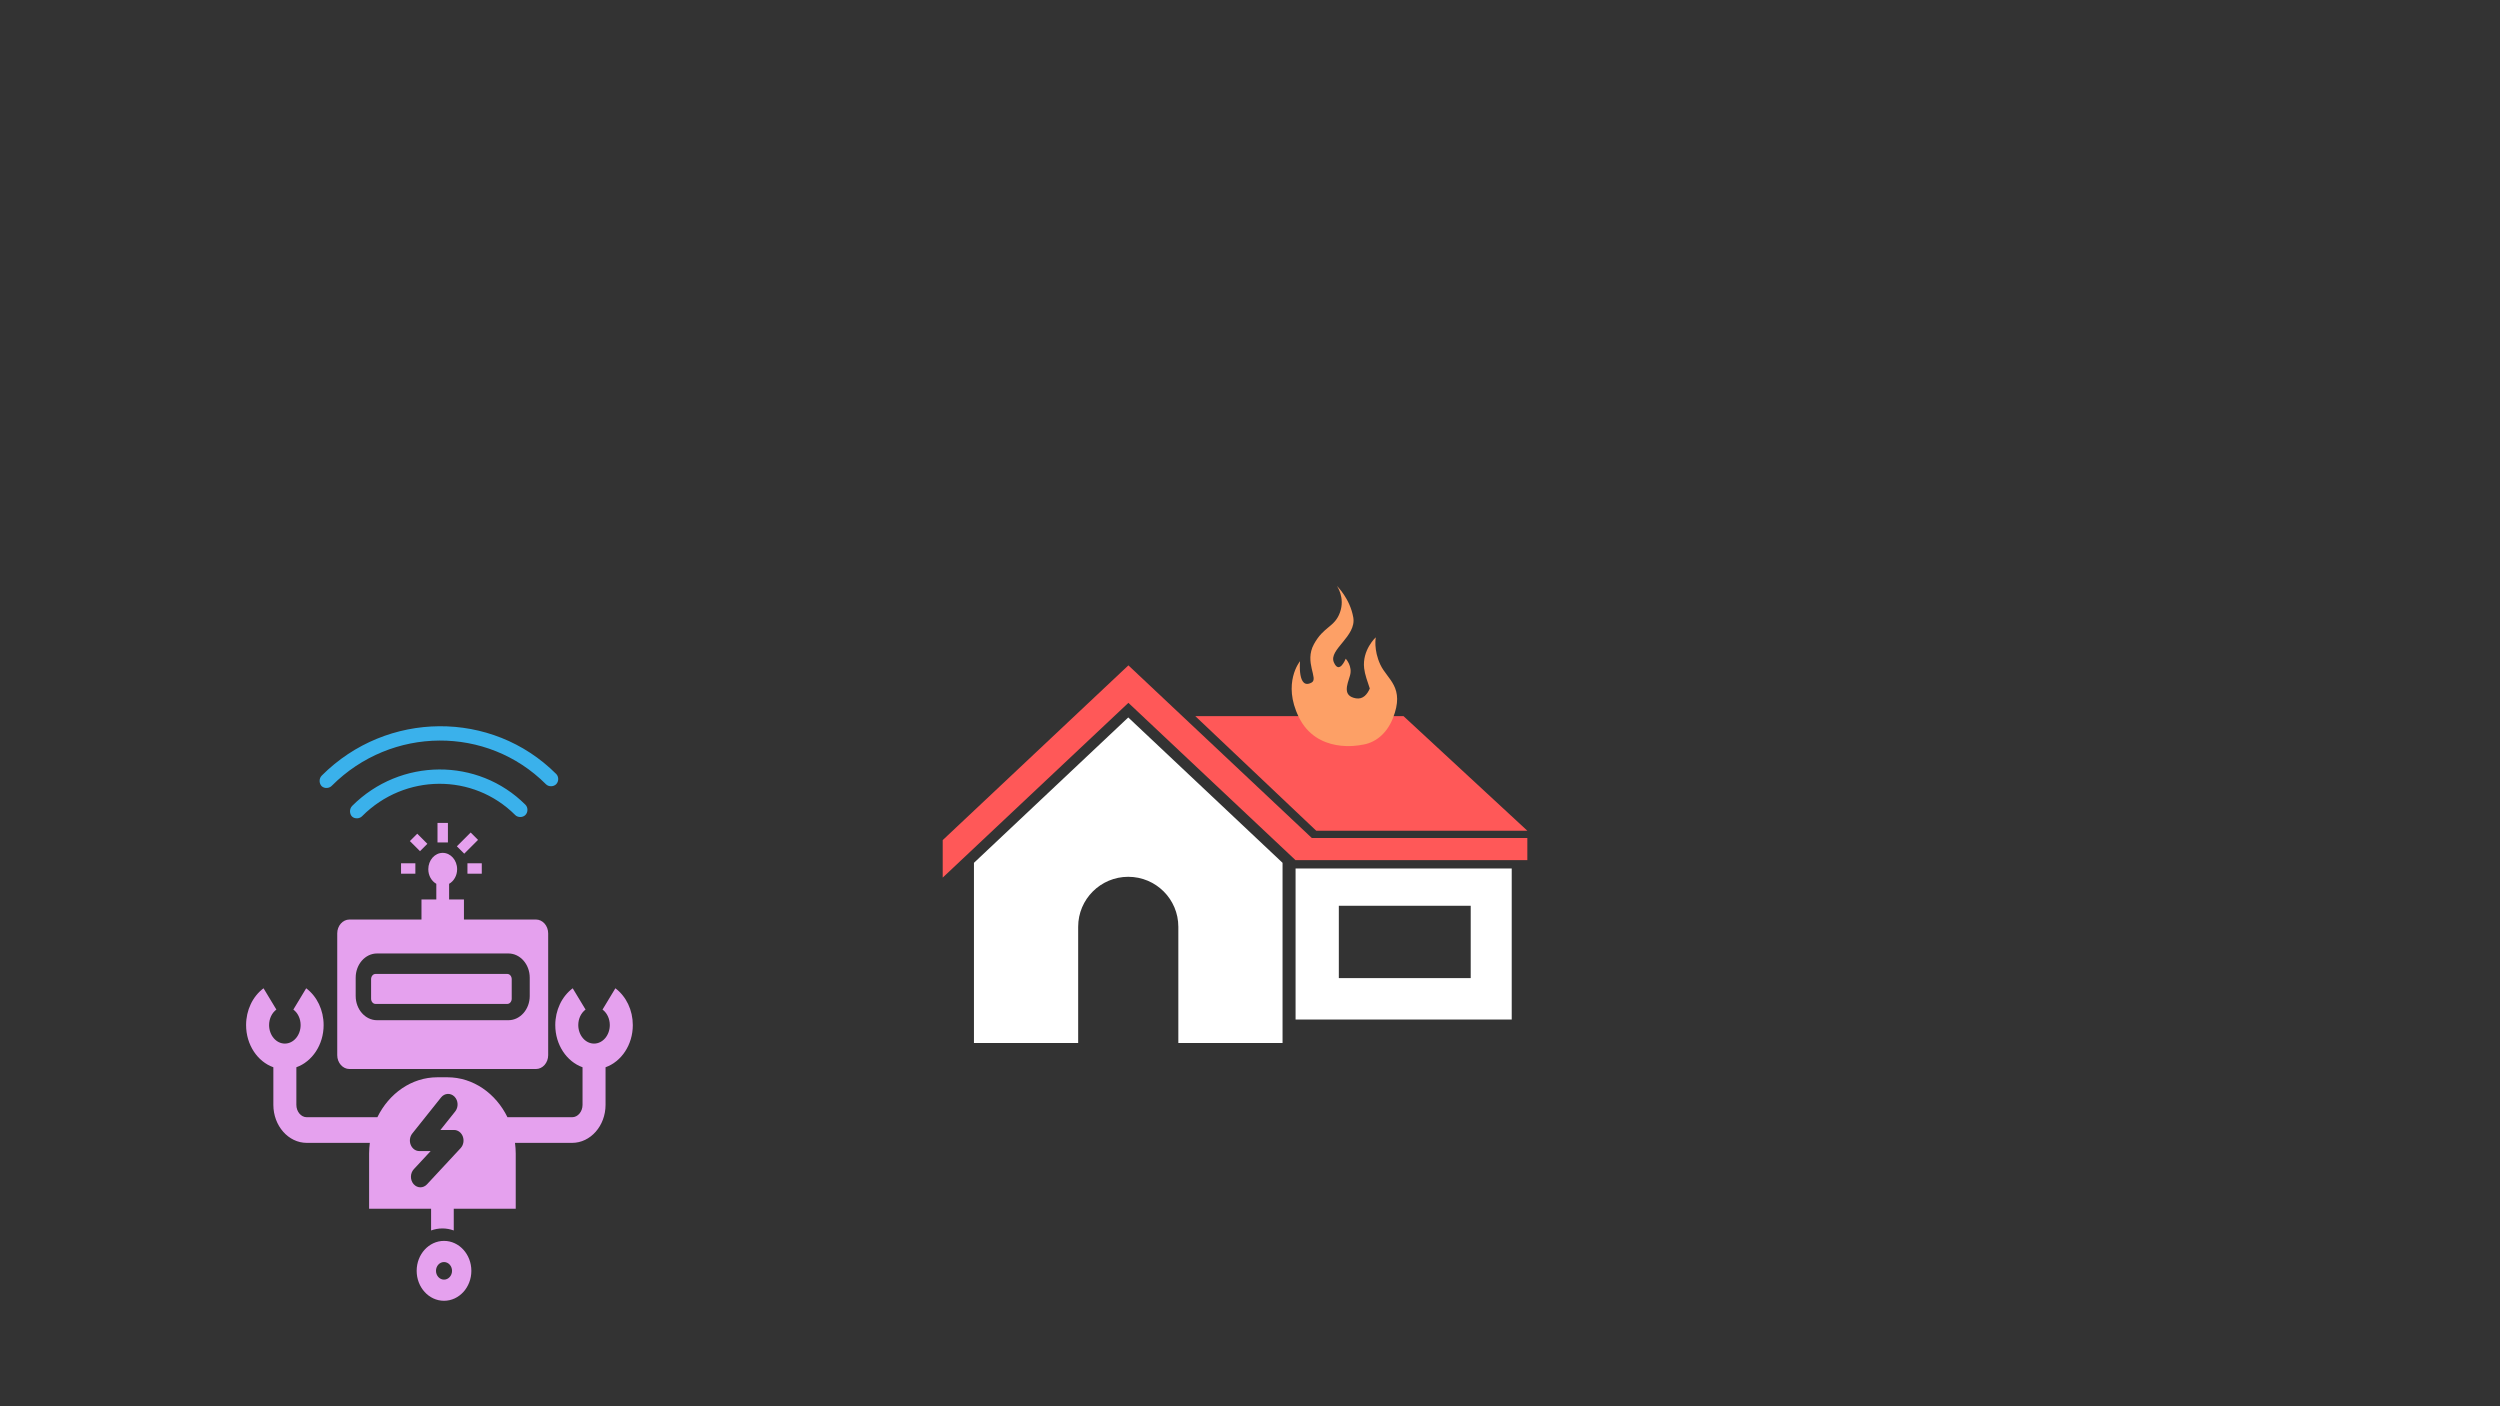 <?xml version="1.0" encoding="UTF-8"?>
<svg width="1920px" height="1080px" viewBox="0 0 1920 1080" version="1.1" xmlns="http://www.w3.org/2000/svg" xmlns:xlink="http://www.w3.org/1999/xlink">
    <rect x="0" y="0" width="1920" height="1080" fill="#333333" stroke="none"/>
    <!-- Generator: Sketch 46.2 (44496) - http://www.bohemiancoding.com/sketch -->
    <title>robotCallingOnFireStarting</title>
    <desc>Created with Sketch.</desc>
    <defs></defs>
    <g id="Actual-Slides" stroke="none" stroke-width="1" fill="none" fill-rule="evenodd">
        <g id="robotCallingOnFireStarting" fill-rule="nonzero">
            <g id="Group" transform="translate(724, 511)">
                <path d="M142.5,40 L24,151.645 L24,290 L104.032,290 L104.032,200.764 C104.032,179.57 121.256,162.384 142.5,162.384 C163.744,162.384 180.963,179.576 180.963,200.764 L180.963,290 L261,290 L261,151.645 L142.5,40 Z" id="Shape" fill="#FFFFFF"></path>
                <polygon id="Shape" fill="#FF5858" points="194 39 286.868 127 449 127 353.895 39"></polygon>
                <polygon id="Shape" fill="#FF5858" points="449 132.594 449 149.595 293.268 149.595 285.204 149.595 270.971 149.595 270.778 149.595 270.778 149.423 142.607 28.78 0 163 0 134.205 142.607 0 283.491 132.594"></polygon>
                <path d="M271,156 L271,272 L437,272 L437,156 L271,156 Z M405.505,240.187 L304.217,240.187 L304.217,184.627 L405.505,184.627 L405.505,240.187 Z" id="Shape" fill="#FFFFFF"></path>
            </g>
            <path d="M1060.138,510.515 C1054.735,498.997 1056.604,489.459 1056.604,489.459 C1056.604,489.459 1046.022,499.105 1047.667,513.263 C1048.22,518.027 1050.216,523.434 1052.003,528.78 C1050.164,533.026 1046.92,537.286 1041.402,536.328 C1030.931,534.509 1034.566,526.134 1036.768,518.894 C1038.97,511.652 1033.512,505.868 1033.512,505.868 C1033.512,505.868 1028.593,518.434 1024.398,508.648 C1020.203,498.861 1041.853,488.747 1039.323,474.199 C1036.795,459.651 1026.752,450 1026.752,450 C1026.752,450 1033.245,459.043 1029.047,470.47 C1024.849,481.896 1016.68,480.863 1009.082,494.742 C1001.484,508.622 1012.746,521.131 1007.382,524.157 C996.326,530.394 998.408,507.816 998.408,507.816 C998.408,507.816 984.621,524.538 997.493,550.761 C1011.373,579.039 1043.83,572.444 1045.499,572.083 C1055.341,570.879 1064.686,564.307 1069.705,551.693 C1079.256,527.681 1065.54,522.033 1060.138,510.515 Z" id="Shape" fill="#FDA066"></path>
            <g id="noun_835610" transform="translate(189, 632)" fill="#E5A1EE">
                <path d="M283.608,127 L273.744,143.344 C277.24,145.97 279.328,150.421 279.328,155.254 C279.328,163.094 273.901,169.476 267.234,169.476 C260.552,169.476 255.117,163.098 255.117,155.254 C255.117,150.421 257.206,145.97 260.702,143.34 L250.834,127 C242.454,133.292 237.449,143.852 237.449,155.254 C237.449,170.451 246.27,183.349 258.387,187.649 L258.387,216.508 C258.387,221.76 254.785,226.032 250.36,226.032 L200.735,226.032 C191.83,207.798 174.479,195.352 154.642,195.352 L146.911,195.352 C127.077,195.352 109.723,207.798 100.818,226.032 L46.632,226.032 C42.207,226.032 38.606,221.76 38.606,216.508 L38.606,187.649 C50.722,183.349 59.544,170.451 59.544,155.254 C59.544,143.852 54.539,133.292 46.159,127 L36.295,143.344 C39.791,145.966 41.879,150.421 41.879,155.254 C41.879,163.094 36.444,169.476 29.763,169.476 C23.096,169.476 17.668,163.098 17.668,155.254 C17.668,150.421 19.757,145.97 23.252,143.344 L13.389,127 C5.005,133.292 0,143.856 0,155.254 C0,170.456 8.821,183.357 20.938,187.653 L20.938,216.508 C20.938,232.621 32.464,245.729 46.632,245.729 L95.04,245.729 C94.705,248.384 94.475,251.07 94.475,253.822 L94.475,296.306 L142.074,296.306 L142.074,313 C144.818,312 147.738,311.443 150.778,311.443 C153.818,311.443 156.738,312 159.483,313 L159.483,296.306 L207.081,296.306 L207.081,253.822 C207.081,251.07 206.848,248.384 206.516,245.729 L250.368,245.729 C264.533,245.729 276.062,232.621 276.062,216.508 L276.062,187.653 C288.179,183.357 297,170.46 297,155.254 C296.996,143.856 291.992,133.292 283.608,127 Z M164.772,249.758 L138.91,277.593 C137.499,279.109 135.68,279.865 133.865,279.865 C131.962,279.865 130.063,279.035 128.638,277.389 C125.853,274.17 125.933,269.04 128.82,265.931 L141.738,252.026 L133.059,252.026 C130.198,252.026 127.602,250.152 126.432,247.242 C125.258,244.331 125.729,240.921 127.631,238.539 L149.732,210.834 C152.4,207.489 156.993,207.192 159.99,210.168 C162.989,213.139 163.256,218.264 160.587,221.606 L149.244,235.824 L159.727,235.824 C162.691,235.824 165.355,237.832 166.463,240.892 C167.571,243.957 166.901,247.461 164.772,249.758 Z" id="Shape"></path>
                <path d="M99.292,139 L200.708,139 C202.493,139 204,137.178 204,135.02 L204,119.98 C204,117.822 202.493,116 200.708,116 L99.292,116 C97.507,116 96,117.822 96,119.98 L96,135.02 C95.996,137.178 97.507,139 99.292,139 Z" id="Shape"></path>
                <polygon id="Shape" points="155 0 151 0 147 0 147 15 155 15"></polygon>
                <polygon id="Shape" points="170 39 181 39 181 35 181 31 170 31"></polygon>
                <polygon id="Shape" points="130 31 119 31 119 35 119 39 130 39"></polygon>
                <rect id="Rectangle-path" transform="translate(170, 15.5) rotate(45) translate(-170, -15.5) " x="166" y="8" width="8" height="15"></rect>
                <rect id="Rectangle-path" transform="translate(132.5, 15) rotate(45) translate(-132.5, -15) " x="127" y="11" width="11" height="8"></rect>
                <path d="M222.62,74.196 L167.309,74.196 L167.309,58.808 L155.918,58.808 L155.918,46.771 C159.553,44.71 162.074,40.494 162.074,35.567 C162.074,28.629 157.119,23 151.004,23 C144.888,23 139.933,28.624 139.933,35.567 C139.933,40.494 142.454,44.714 146.089,46.771 L146.089,58.808 L134.695,58.808 L134.695,74.196 L79.38,74.196 C74.221,74.196 70,78.988 70,84.845 L70,178.351 C70,184.208 74.221,189 79.38,189 L222.62,189 C227.779,189 232,184.208 232,178.351 L232,84.849 C232.004,78.988 227.783,74.196 222.62,74.196 Z M217.838,132.918 C217.838,143.176 210.489,151.518 201.454,151.518 L100.55,151.518 C91.515,151.518 84.166,143.176 84.166,132.918 L84.166,118.865 C84.166,108.608 91.515,100.265 100.55,100.265 L201.454,100.265 C210.489,100.265 217.838,108.608 217.838,118.865 L217.838,132.918 Z" id="Shape"></path>
                <path d="M131,344 C131,356.7 140.4,367 152,367 C163.596,367 173,356.704 173,344 C173,331.296 163.6,321 152,321 C140.4,321 131,331.3 131,344 Z M158.162,344 C158.162,347.726 155.402,350.749 152,350.749 C148.594,350.749 145.838,347.726 145.838,344 C145.838,340.274 148.598,337.251 152,337.251 C155.402,337.251 158.162,340.274 158.162,344 Z" id="Shape"></path>
            </g>
            <g id="noun_1142898" transform="translate(337.045, 599.045) rotate(-45) translate(-337.045, -599.045) translate(270.045, 533.045)" fill="#3AB1EB">
                <path d="M0.001,5.798 C0.161,8.676 2.96,11.151 5.877,10.994 C70.55,10.994 122.858,62.609 122.858,126.425 C122.817,129.329 125.486,132 128.429,132 C131.372,132 134.041,129.329 134,126.425 C134,56.668 76.571,0 5.877,0 C2.54,-0.027 -0.055,2.955 0.001,5.798 Z M0.001,38.778 C0.161,41.656 2.96,44.132 5.877,43.974 C52.091,43.974 89.435,80.823 89.435,126.425 C89.393,129.329 92.062,132 95.006,132 C97.949,132 100.618,129.329 100.576,126.425 C100.576,74.882 58.112,32.981 5.877,32.981 C2.398,33.008 -0.055,36.127 0.001,38.778 Z" id="Shape"></path>
            </g>
        </g>
    </g>
</svg>